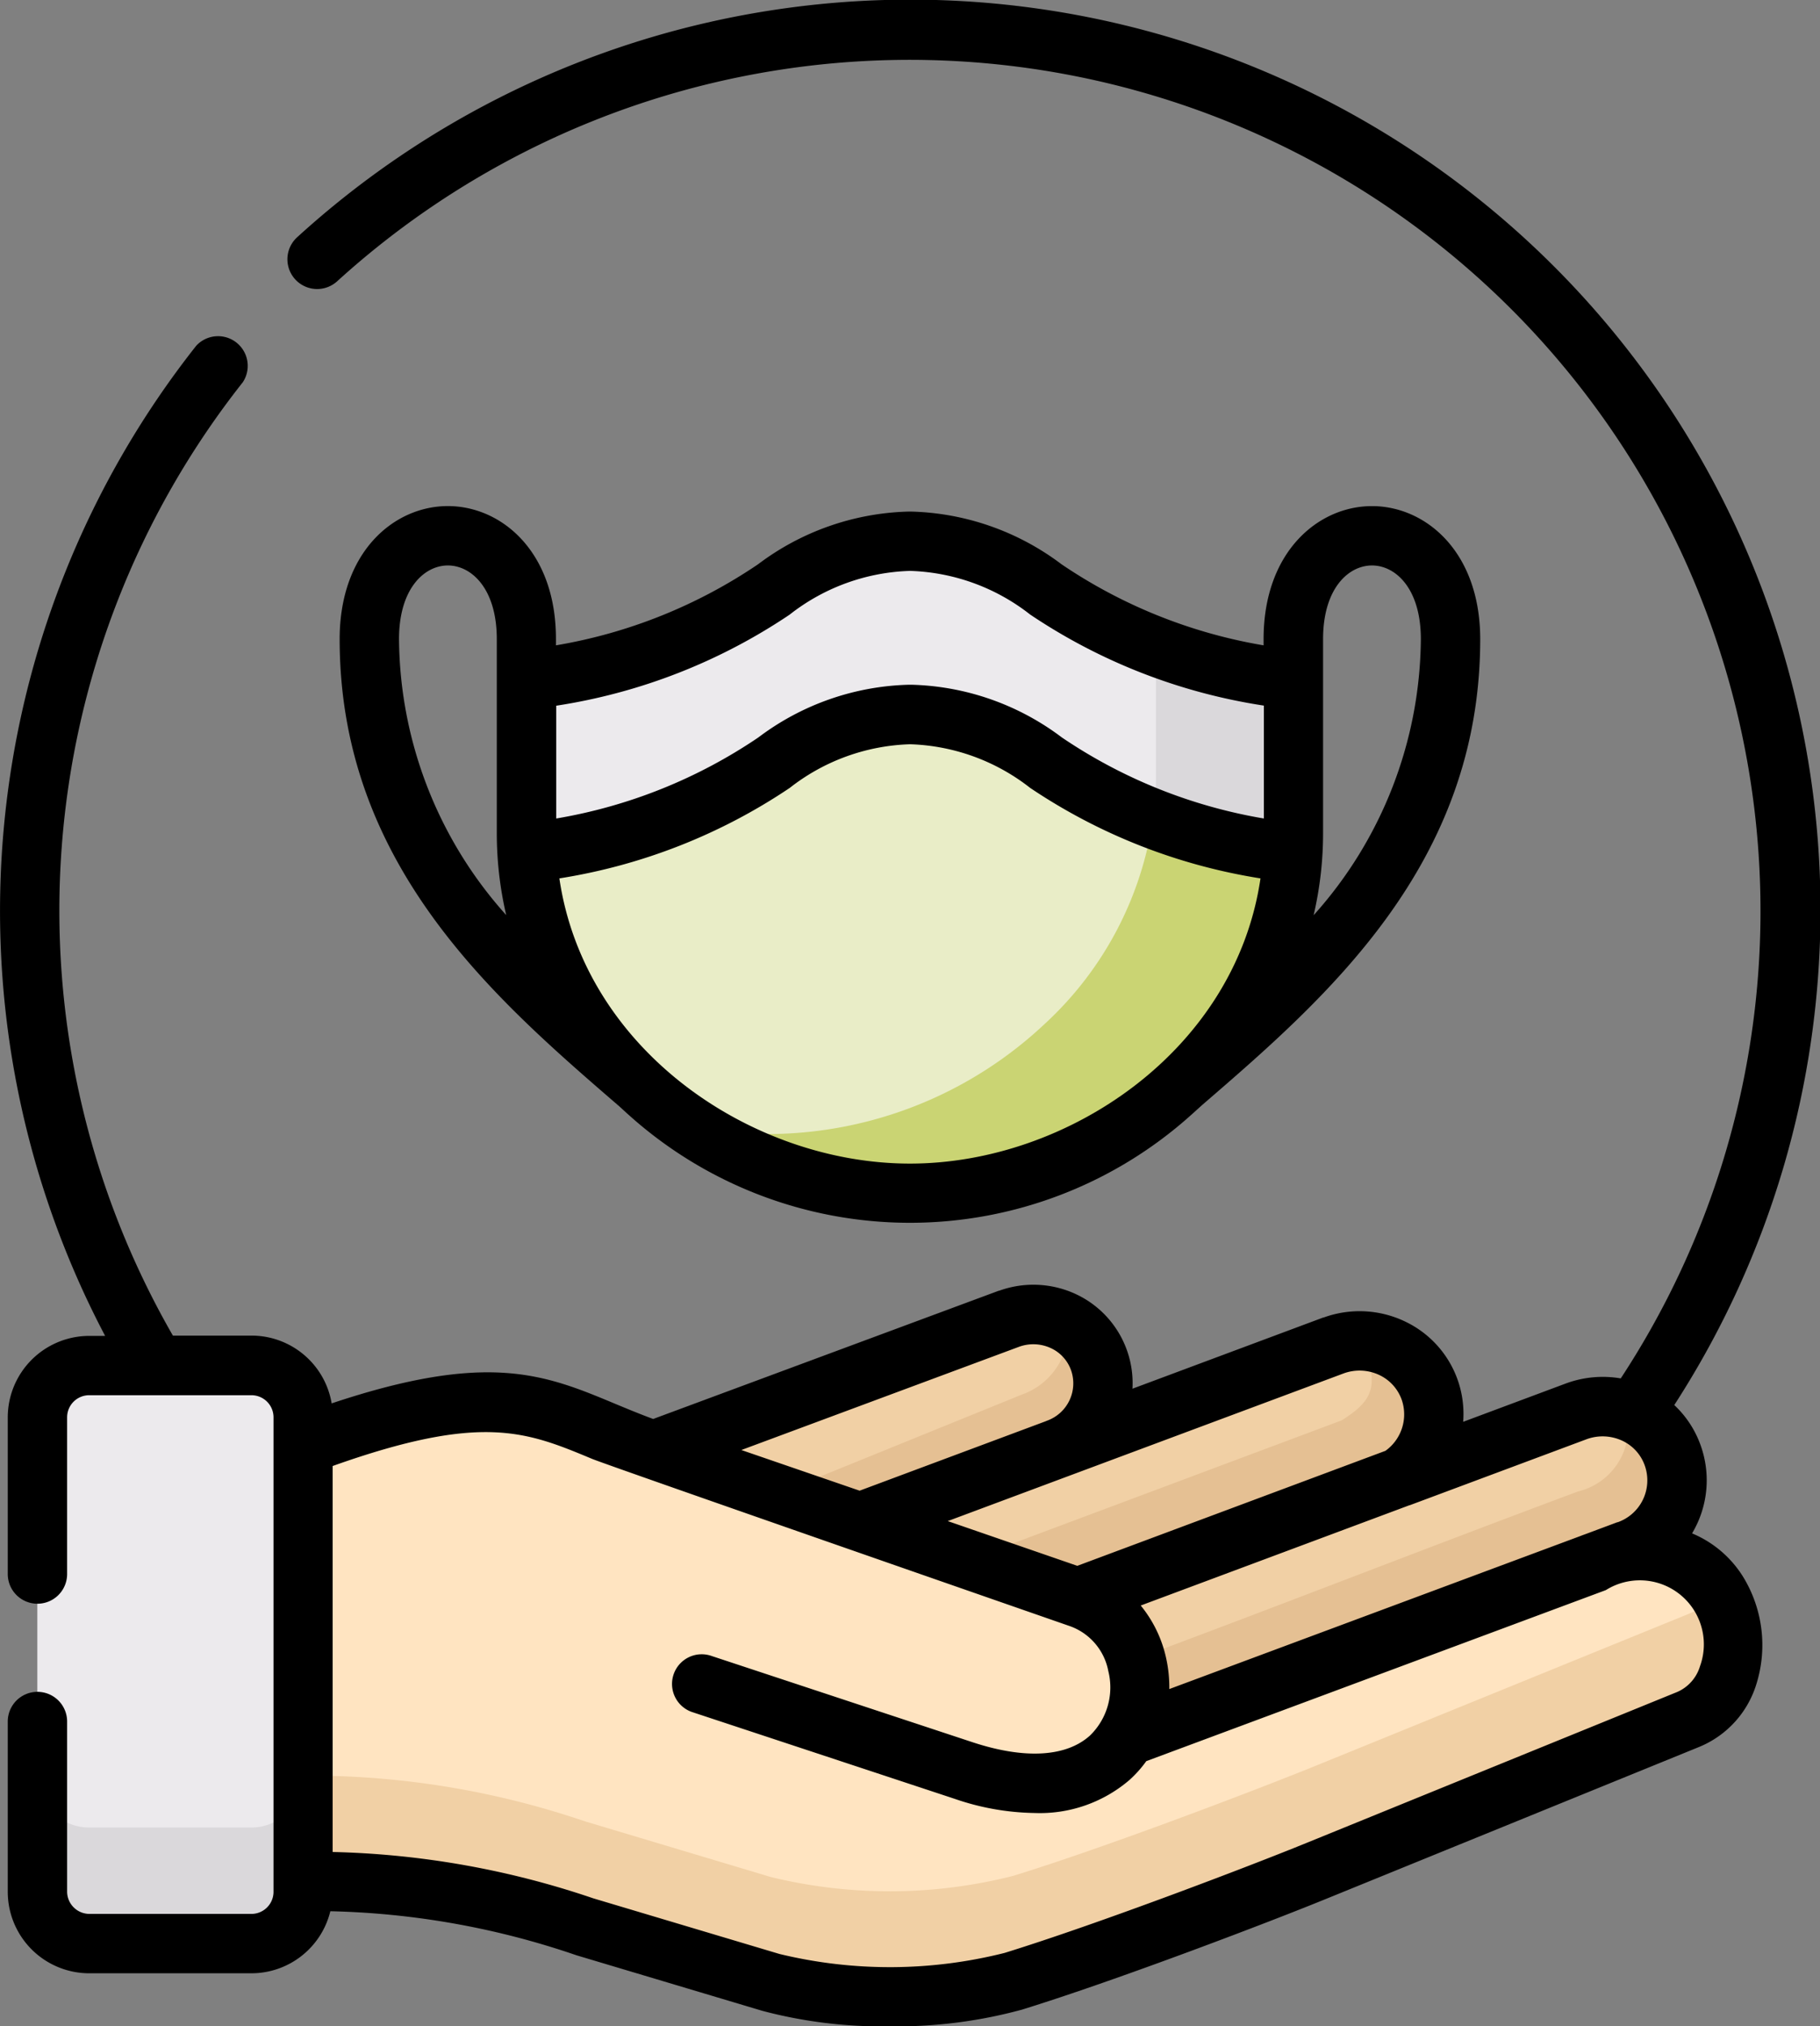<svg xmlns="http://www.w3.org/2000/svg" width="53.718" height="59.787" viewBox="0 0 53.718 59.787"><rect x="0" y="0" width="53.718" height="59.787" fill="#808080" stroke="none"/><g transform="translate(-25.988)"><g transform="translate(41.547 21.083)"><path d="M181.829,184.643c-7.157-1.019-7.486-4.111-11.3-4.1-3.818-.013-4.146,3.078-11.3,4.1a10.126,10.126,0,0,0,3.257,6.771,11.564,11.564,0,0,0,16.084,0A10.116,10.116,0,0,0,181.829,184.643Z" transform="translate(-159.229 -180.545)" fill="#e9edc7" fill-rule="evenodd"/></g><g transform="translate(41.527 15.972)"><path d="M181.695,140.881c-7.171-1.019-7.5-4.114-11.317-4.1-3.821-.013-4.146,3.082-11.32,4.1v4.51q0,.3.02.6c7.154-1.019,7.482-4.111,11.3-4.1,3.814-.013,4.143,3.078,11.3,4.1.01-.2.017-.4.017-.6Z" transform="translate(-159.058 -136.78)" fill="#eceaed" fill-rule="evenodd"/></g><g transform="translate(46.35 24.155)"><path d="M214.9,214.649a10.116,10.116,0,0,0,3.26-6.771,18.663,18.663,0,0,1-4.126-1.026,10.205,10.205,0,0,1-3.19,6.05,11.956,11.956,0,0,1-8.04,3.254,11.068,11.068,0,0,1-2.44-.279,11.5,11.5,0,0,0,14.537-1.229Z" transform="translate(-200.365 -206.852)" fill="#cad473" fill-rule="evenodd"/></g><g transform="translate(60.021 19.077)"><path d="M317.434,168.447a18.655,18.655,0,0,0,4.126,1.026A18.656,18.656,0,0,1,317.434,168.447Zm4.143.428v-4.51a18.923,18.923,0,0,1-4.057-1v3.759c0,.2,0,.4-.017.6-.013.242-.04.485-.07.721a18.655,18.655,0,0,0,4.126,1.026C321.57,169.274,321.577,169.075,321.577,168.876Z" transform="translate(-317.434 -163.37)" fill="#dad8db" fill-rule="evenodd"/></g><g transform="translate(57.691 41.501)"><path d="M299.038,365.142l9.03-1.252,4.711-3.862c.349-.133.7-.259,1.049-.388a2.185,2.185,0,1,0-1.507-4.1l-5.238,1.956-9.491,3.54C297.275,362.867,297.644,365.145,299.038,365.142Z" transform="translate(-297.485 -355.405)" fill="#f1d0a5" fill-rule="evenodd"/></g><g transform="translate(45.268 38.786)"><path d="M197.2,338.281l4.448-.541,1.427-1.65a2.042,2.042,0,0,0-1.474-3.809l-10.5,3.9,1.032,2.012Z" transform="translate(-191.096 -332.154)" fill="#f1d0a5" fill-rule="evenodd"/></g><g transform="translate(51.37 39.564)"><path d="M249.776,346.38l6.195-1.322,3.3-2.218a2.184,2.184,0,0,0-1.939-3.892l-8.1,3.022a.53.53,0,0,1-.066.023l-5.809,2.168,1.756,2.5Z" transform="translate(-243.349 -338.813)" fill="#f1d0a5" fill-rule="evenodd"/></g><g transform="translate(48.94 39.055)"><path d="M224.97,340.31l5.809-2.168.066-.023a2.048,2.048,0,0,0,1.178-2.584,2.015,2.015,0,0,0-.91-1.083,2.051,2.051,0,0,1-1.291,2.065l-.063.023-7.22,2.932Z" transform="translate(-222.54 -334.452)" fill="#e5c093" fill-rule="evenodd"/></g><g transform="translate(54.583 39.563)"><path d="M274.081,346.372l9.491-3.54a2.179,2.179,0,0,0-1.165-4.028,2.238,2.238,0,0,1,.2.422c.345.976.113,1.391-.734,1.923l-11,4.115Z" transform="translate(-270.868 -338.804)" fill="#e5c093" fill-rule="evenodd"/></g><g transform="translate(59.244 41.605)"><path d="M310.782,365.927c4.6-1.71,9.205-3.467,13.816-5.141l.973-.362a2.191,2.191,0,0,0,1.328-2.789,2.161,2.161,0,0,0-1.388-1.342,1.93,1.93,0,0,1-1.408,2.4c-4.349,1.621-8.7,3.324-13.053,4.945.017.06.03.12.043.179a2.976,2.976,0,0,1-.037,1.461A2.794,2.794,0,0,1,310.782,365.927Z" transform="translate(-310.782 -356.293)" fill="#e5c093" fill-rule="evenodd"/></g><g transform="translate(31.153 41.377)"><path d="M82.319,369.813l5.491,1.64a14.772,14.772,0,0,0,7.154-.033c2.822-.873,7.323-2.594,8.983-3.271l10.945-4.456c1.378-.561,1.663-2.457.88-3.726a2.909,2.909,0,0,0-3.645-.907l-.076.027L98.31,364.2a2.837,2.837,0,0,0-1.447-4.108L84.334,355.77C81.244,354.7,80.291,353.252,74,355.6l-3.781,6.734L74,368.462a25.191,25.191,0,0,1,8.319,1.351Z" transform="translate(-70.219 -354.339)" fill="#ffe4c1" fill-rule="evenodd"/></g><g transform="translate(34.934 46.955)"><path d="M102.6,410.651A25.2,25.2,0,0,1,110.918,412l5.491,1.64a14.771,14.771,0,0,0,7.154-.033c2.822-.873,7.323-2.594,8.983-3.271l10.945-4.457c1.378-.561,1.663-2.457.88-3.726l-.03-.05a1.978,1.978,0,0,1-.85.668l-10.945,4.456c-1.66.677-6.161,2.4-8.983,3.271a14.811,14.811,0,0,1-7.154.037l-5.491-1.644a25.188,25.188,0,0,0-8.319-1.348v3.1Z" transform="translate(-102.599 -402.107)" fill="#f1d0a5" fill-rule="evenodd"/></g><g transform="translate(27.09 40.29)"><path d="M43.266,359.556v-13a1.532,1.532,0,0,0-1.527-1.528h-4.79a1.532,1.532,0,0,0-1.527,1.528v14a1.534,1.534,0,0,0,1.527,1.528h4.79a1.532,1.532,0,0,0,1.527-1.528Z" transform="translate(-35.422 -345.031)" fill="#eceaed" fill-rule="evenodd"/></g><g transform="translate(27.09 52.394)"><path d="M36.949,453.644h4.79a1.532,1.532,0,0,0,1.527-1.528v-3.427a1.534,1.534,0,0,1-1.527,1.528h-4.79a1.535,1.535,0,0,1-1.527-1.524v3.424A1.534,1.534,0,0,0,36.949,453.644Z" transform="translate(-35.422 -448.689)" fill="#dad8db" fill-rule="evenodd"/></g><g transform="translate(25.988 0)"><path d="M115.037,127.9c-1.587,0-3.194,1.348-3.194,3.926,0,6.656,4.556,10.591,8.217,13.753l.012.009c.1.089.191.177.29.264a12.415,12.415,0,0,0,16.627,0c.1-.089.2-.18.3-.271h0c3.661-3.159,8.218-7.091,8.218-13.754,0-2.577-1.607-3.926-3.194-3.926s-3.2,1.348-3.2,3.926v.182a15.1,15.1,0,0,1-5.965-2.393,7.687,7.687,0,0,0-4.446-1.554h-.054a7.694,7.694,0,0,0-4.454,1.554,15.1,15.1,0,0,1-5.967,2.393v-.182C118.232,129.251,116.625,127.9,115.037,127.9Zm-1.442,3.926c0-1.494.748-2.174,1.442-2.174s1.444.68,1.444,2.174v5.722a10.646,10.646,0,0,0,.278,2.42A12.321,12.321,0,0,1,113.595,131.829Zm27.274,5.722v-5.722c0-1.494.748-2.174,1.444-2.174s1.442.68,1.442,2.174a12.32,12.32,0,0,1-3.165,8.146A10.642,10.642,0,0,0,140.869,137.55ZM128.676,147.3c-4.649,0-9.6-3.328-10.348-8.415a16.893,16.893,0,0,0,6.8-2.67,6.042,6.042,0,0,1,3.53-1.287h.042a6.039,6.039,0,0,1,3.522,1.286,16.893,16.893,0,0,0,6.8,2.671C138.275,143.97,133.324,147.3,128.676,147.3Zm-3.548-16.2a6.041,6.041,0,0,1,3.53-1.287h.042a6.038,6.038,0,0,1,3.522,1.286,16.917,16.917,0,0,0,6.9,2.688v3.331a15.107,15.107,0,0,1-5.965-2.393,7.687,7.687,0,0,0-4.446-1.554h-.054a7.694,7.694,0,0,0-4.454,1.554,15.1,15.1,0,0,1-5.967,2.393V133.79A16.919,16.919,0,0,0,125.129,131.1Z" transform="translate(-101.818 -112.968)"/><path d="M75.931,45.241a3.054,3.054,0,0,0,.256-2.585,3.012,3.012,0,0,0-.782-1.2A26.864,26.864,0,0,0,34.759,7,.876.876,0,0,0,35.939,8.3,25.114,25.114,0,0,1,73.825,40.67a3.145,3.145,0,0,0-1.591.139l-.014.005-3.046,1.137a3.016,3.016,0,0,0-1.724-2.964,3.108,3.108,0,0,0-2.395-.113l-.012,0-5.63,2.1a2.9,2.9,0,0,0-1.671-2.791,2.973,2.973,0,0,0-2.263-.1l-.012,0-10.2,3.784c-.4-.147-.766-.3-1.123-.448-2.071-.864-3.74-1.558-8.367-.012a2.4,2.4,0,0,0-2.366-2H31.091a25.143,25.143,0,0,1,2.063-28.128A.876.876,0,0,0,31.781,10.2a26.9,26.9,0,0,0-2.69,29.216h-.474a2.406,2.406,0,0,0-2.4,2.4v4.626a.876.876,0,1,0,1.752,0V41.818a.652.652,0,0,1,.651-.652h4.79a.652.652,0,0,1,.651.652v14a.652.652,0,0,1-.651.652h-4.79a.66.66,0,0,1-.651-.652V50.794a.876.876,0,1,0-1.752,0v5.028a2.406,2.406,0,0,0,2.4,2.4h4.79a2.4,2.4,0,0,0,2.331-1.831A23.987,23.987,0,0,1,43,57.69l5.489,1.64a13.735,13.735,0,0,0,3.746.457,14.047,14.047,0,0,0,3.919-.493c2.824-.874,7.363-2.606,9.054-3.3l10.945-4.456a2.929,2.929,0,0,0,1.677-1.854,3.859,3.859,0,0,0-.383-3.143,3.239,3.239,0,0,0-1.52-1.3Zm-8.345-.828.009,0,5.229-1.951a1.374,1.374,0,0,1,1.053.05,1.275,1.275,0,0,1,.658.731,1.31,1.31,0,0,1-.8,1.671l-.012,0-.9.336-.151.055-.026.011L60.5,49.836a3.96,3.96,0,0,0-.093-.912,3.693,3.693,0,0,0-.75-1.553Zm-1.938-3.891a1.368,1.368,0,0,1,1.049.047,1.283,1.283,0,0,1,.664.733,1.322,1.322,0,0,1-.482,1.505L57.785,46.2l-3.824-1.32Zm-9.579-.786a1.231,1.231,0,0,1,.932.039,1.138,1.138,0,0,1,.6.655,1.171,1.171,0,0,1-.71,1.488l-.043.018-5.488,2.047-3.491-1.2Zm20.1,9.409a1.205,1.205,0,0,1-.673.775L64.55,54.376c-1.668.681-6.138,2.387-8.911,3.245a13.847,13.847,0,0,1-6.645.031L43.5,56.011a25.694,25.694,0,0,0-7.694-1.368V43.255c4.4-1.565,5.715-1.021,7.657-.211.467.195,14.044,4.915,14.044,4.915l.029.01A1.752,1.752,0,0,1,58.7,49.305a1.977,1.977,0,0,1-.544,1.905c-.7.63-1.921.7-3.446.2l-7.718-2.55a.876.876,0,1,0-.55,1.663l7.718,2.55a7.545,7.545,0,0,0,2.364.42,4.063,4.063,0,0,0,2.807-.98,3.452,3.452,0,0,0,.49-.55l13.565-5.047a1.889,1.889,0,0,1,2.783,2.233Z" transform="translate(-25.988 0)"/></g></g></svg>